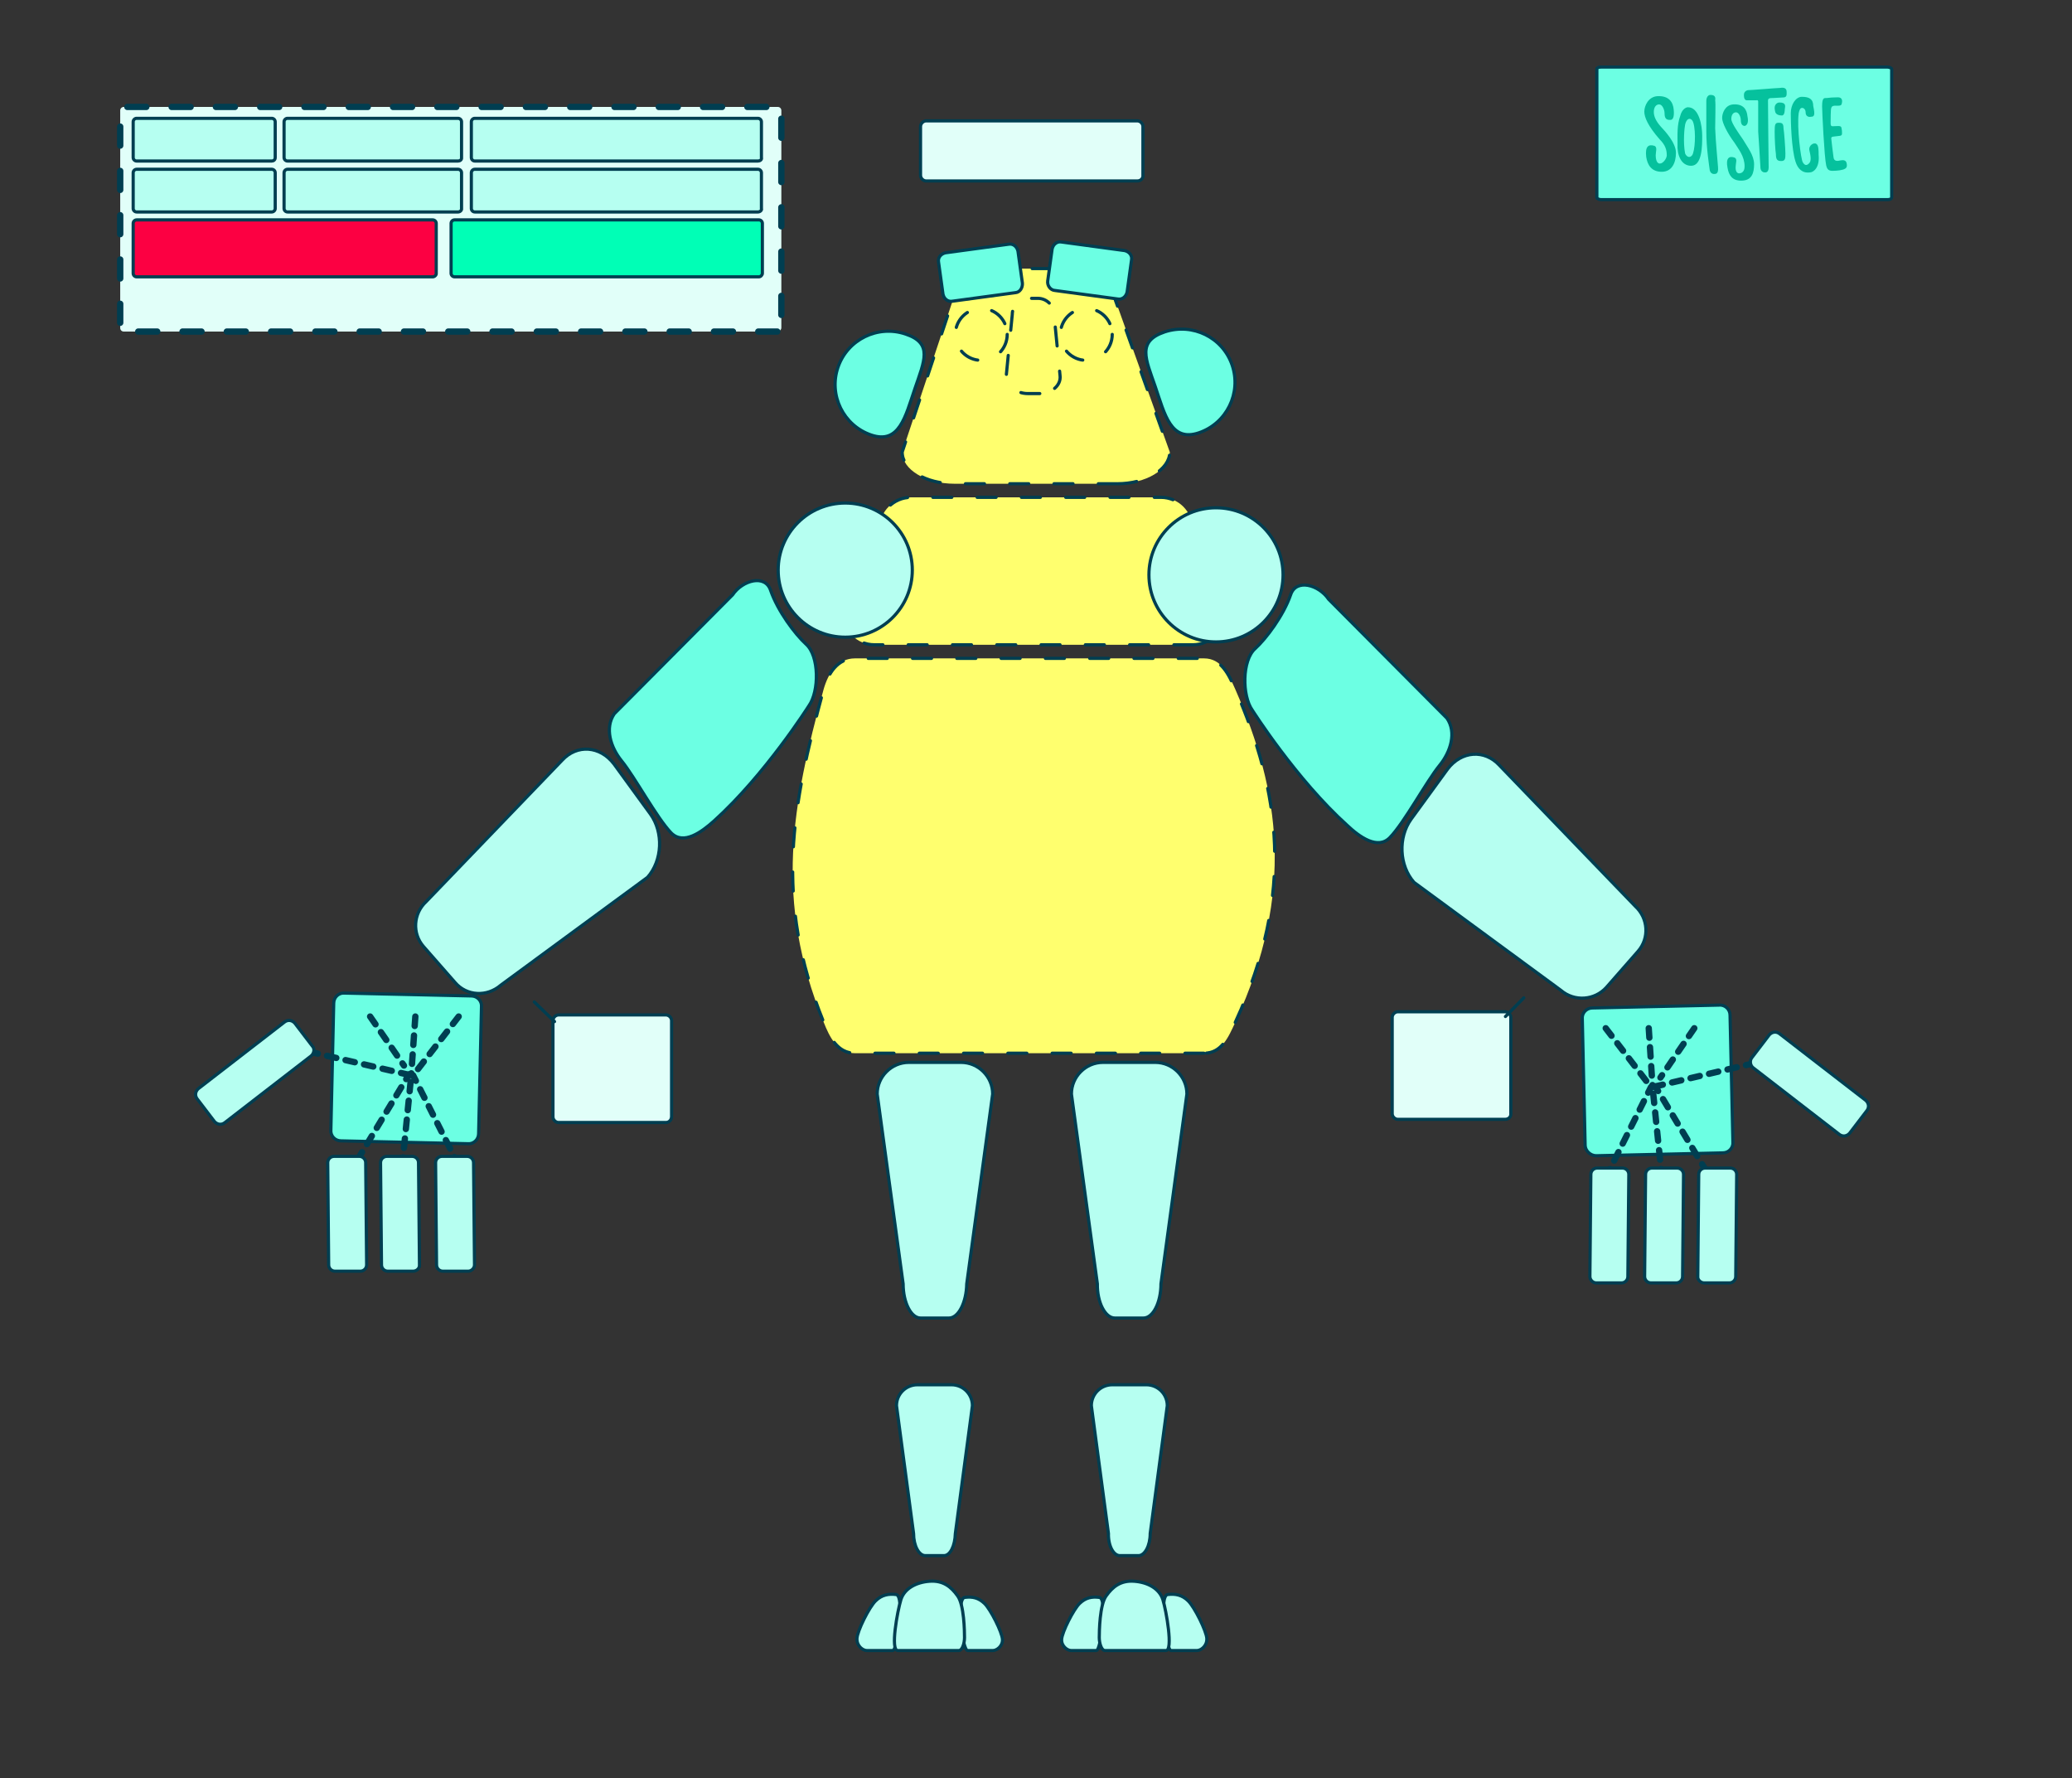 <?xml version="1.0" encoding="utf-8"?>
<!-- Generator: Adobe Illustrator 22.0.1, SVG Export Plug-In . SVG Version: 6.00 Build 0)  -->
<svg version="1.1" id="Capa_1" xmlns="http://www.w3.org/2000/svg" xmlns:xlink="http://www.w3.org/1999/xlink" x="0px" y="0px"
	 viewBox="0 0 655 562" style="enable-background:new 0 0 655 562;" xml:space="preserve">
<rect x="0" y="0" width="655" height="562" fill="#333333" stroke="none"/>
<style type="text/css">
	.st0{fill:#FFFF6E;stroke:#003E51;stroke-linecap:round;stroke-linejoin:round;stroke-dasharray:6,8;}
	.st1{fill:#6CFFE3;stroke:#003E51;}
	.st2{display:none;fill:#FD141C;stroke:#003E51;}
	.st3{display:none;fill:#FFFA02;stroke:#003E51;}
	.st4{fill:#B6FFF1;stroke:#003E51;}
	.st5{display:none;fill:#55DFFF;stroke:#003E51;}
	.st6{display:none;fill:#0F38FF;stroke:#003E51;}
	.st7{fill:none;stroke:#003E51;stroke-width:2;stroke-linecap:round;stroke-linejoin:round;stroke-dasharray:3;}
	.st8{display:none;fill:#7F3F06;stroke:#003E51;}
	.st9{fill:#E1FFF9;stroke:#003E51;stroke-linecap:round;stroke-linejoin:round;}
	.st10{fill:none;stroke:#003E51;stroke-linecap:round;stroke-linejoin:round;}
	.st11{fill:#E1FFF9;stroke:#003E51;stroke-width:2;stroke-linecap:round;stroke-linejoin:round;stroke-dasharray:6,8;}
	.st12{fill:#FC0042;stroke:#003E51;}
	.st13{fill:#00FFB6;stroke:#003E51;}
	.st14{fill:#05C19D;}
</style>
<g>
	<path class="st0" d="M380.6,332.9H270.3c-5.5,0-8-4.9-10-10c-15.7-38.7-9.9-68.3,0-104.8c1.5-5.4,4.5-10,10-10h110.3
		c5.5,0,7.8,5,10,10c13.9,31.9,18.9,63.8,0,104.8C388.3,327.9,386.2,332.9,380.6,332.9z"/>
	<path class="st0" d="M377.1,203.8H276.4c-5.5,0-10-4.5-10-10l11.6-26.6c0-5.5,4.5-10,10-10h79c5.5,0,10,4.5,10,10l10,26.6
		C387.2,199.2,382.6,203.8,377.1,203.8z"/>
	<path class="st0" d="M353.2,152.9h-51.5c-9.1,0-16.5-4.5-16.5-10l16-48c0-5.5,4.5-10,10-10h31.4c5.5,0,10,4.5,10,10l17.2,48
		C369.7,148.5,362.2,152.9,353.2,152.9z"/>
	<path class="st0" d="M328.7,124.4h-3.8c-3.7,0-6.8-2.6-6.8-5.7l1.9-19.3c0-2.8,2.3-5.1,5.1-5.1h3c2.8,0,5.1,2.3,5.1,5.1l1.9,19.3
		C335.5,121.8,332.4,124.4,328.7,124.4z"/>
	<g>
		<path class="st1" d="M289.2,122.9c-3,8.8-4.9,17.6-13.8,14.6c-8.8-3-13.5-12.6-10.5-21.4s12.6-13.5,21.4-10.5
			C295,108.5,292.2,114.1,289.2,122.9z"/>
		<path class="st1" d="M321,92.5l-19.9,2.7c-1.5,0.3-2.7-0.8-3-2.2l-1.4-10.1c-0.3-1.5,0.8-2.7,2.2-3l19.9-2.7
			c1.5-0.3,2.7,0.8,3,2.2l1.4,10.1C323.3,91,322.4,92.4,321,92.5z"/>
	</g>
	<g>
		<path class="st1" d="M365.2,122.2c3,8.8,4.9,17.6,13.8,14.6c8.8-3,13.5-12.6,10.5-21.4S377,102,368.2,104.9
			C359.3,107.9,362.2,113.5,365.2,122.2z"/>
		<path class="st1" d="M333.4,91.8l19.9,2.7c1.5,0.3,2.7-0.8,3-2.2l1.4-10.1c0.3-1.5-0.8-2.7-2.2-3l-19.9-2.7
			c-1.5-0.3-2.7,0.8-3,2.2l-1.4,10.1C331,90.3,332.1,91.7,333.4,91.8z"/>
	</g>
</g>
<g>
	<ellipse transform="matrix(0.16 -0.987 0.987 0.16 84.701 434.935)" class="st2" cx="298" cy="167.7" rx="9.3" ry="9.3"/>
	<ellipse transform="matrix(0.16 -0.987 0.987 0.16 66.524 450.4)" class="st2" cx="298" cy="186.1" rx="9.3" ry="9.3"/>
	<circle class="st2" cx="307.2" cy="227.4" r="9.3"/>
	<circle class="st2" cx="307.2" cy="290.2" r="9.3"/>
	<circle class="st2" cx="307.2" cy="248.4" r="9.3"/>
	<circle class="st2" cx="307.2" cy="269.3" r="9.3"/>
	<circle class="st3" cx="287.4" cy="237" r="9.3"/>
	<circle class="st3" cx="287.4" cy="280.9" r="9.3"/>
	<circle class="st3" cx="287.4" cy="258.9" r="9.3"/>
</g>
<g>
	<g>
		<g>
			<path class="st4" d="M370.2,521.7c0,0,5.5,0,8.2,0c1.2,0,3.2-1.4,3.1-3.8c-0.1-2.3-3.9-10-5.9-11.9c-1.9-1.9-4.1-2.3-6.5-2
				C366.3,504.4,368.6,521.7,370.2,521.7z"/>
			<path class="st4" d="M346.6,521.7c0,0-5.3,0-8,0c-1.2,0-3.1-1.4-3-3.5c0.1-2.3,3.8-9.6,5.7-11.4c1.9-1.8,3.8-2.2,6.2-1.9
				C350.2,505.1,348,521.7,346.6,521.7z"/>
			<path class="st4" d="M368.6,521.7c0,0-13.1,0-19.3,0c-1.1,0-1.8-2.3-1.8-4.1s0.1-10.4,2.2-13.2c2-2.8,4.5-4.9,8.8-4.6
				c4.3,0.3,8,2.3,9.1,5.8C368.7,509.2,370.9,521.7,368.6,521.7z"/>
		</g>
		<path class="st4" d="M352.4,416.6h9.1c3,0,5.5-4.9,5.5-10.8l8.2-60c0-5.5-4.5-10-10-10h-16.5c-5.5,0-10,4.5-10,10l8.2,60
			C346.8,411.7,349.4,416.6,352.4,416.6z"/>
		<path class="st4" d="M354,491.7h5.9c2,0,3.7-3.1,3.7-7l5.4-40.4c0-3.7-3-6.6-6.6-6.6h-10.8c-3.7,0-6.6,3-6.6,6.6l5.4,40.4
			C350.3,488.6,352,491.7,354,491.7z"/>
		<circle class="st5" cx="356.8" cy="416.6" r="8.9"/>
		<circle class="st3" cx="345.6" cy="433.2" r="8.9"/>
		<circle class="st2" cx="370.2" cy="433.2" r="8.9"/>
		<circle class="st2" cx="356.8" cy="496.5" r="8.9"/>
		<circle class="st2" cx="368.9" cy="525.1" r="8.9"/>
		<circle class="st3" cx="349.5" cy="525.1" r="8.9"/>
	</g>
	<circle class="st2" cx="359.8" cy="337.3" r="12.2"/>
	<circle class="st5" cx="386.8" cy="351.9" r="12"/>
</g>
<g>
	<g>
		<g>
			<path class="st4" d="M282.2,521.7c0,0-5.5,0-8.2,0c-1.2,0-3.2-1.4-3.1-3.8c0.1-2.4,3.9-10,5.9-11.9c1.9-1.9,4.1-2.3,6.5-2
				C286,504.4,283.8,521.7,282.2,521.7z"/>
			<path class="st4" d="M305.9,521.7c0,0,5.3,0,8,0c1.2,0,3.1-1.4,3-3.5c-0.1-2.3-3.8-9.6-5.7-11.4c-1.9-1.8-3.8-2.2-6.2-1.9
				C302.2,505.1,304.2,521.7,305.9,521.7z"/>
			<path class="st4" d="M283.8,521.7c0,0,13.1,0,19.3,0c1.1,0,1.8-2.3,1.8-4.1s-0.1-10.4-2.2-13.2c-2-2.8-4.5-4.9-8.8-4.6
				c-4.3,0.3-8,2.3-9.1,5.8C283.7,509.2,281.4,521.7,283.8,521.7z"/>
		</g>
		<path class="st4" d="M300,416.6H291c-3,0-5.5-4.9-5.5-10.8l-8.2-60c0-5.5,4.5-10,10-10h16.5c5.5,0,10,4.5,10,10l-8.2,60
			C305.5,411.7,303,416.6,300,416.6z"/>
		<path class="st4" d="M298.4,491.7h-5.9c-2,0-3.7-3.1-3.7-7l-5.4-40.4c0-3.7,3-6.6,6.6-6.6h10.8c3.7,0,6.6,3,6.6,6.6l-5.4,40.4
			C301.9,488.6,300.4,491.7,298.4,491.7z"/>
		<circle class="st5" cx="295.4" cy="416.6" r="8.9"/>
		<circle class="st3" cx="306.7" cy="433.2" r="8.9"/>
		<circle class="st2" cx="282.1" cy="433.2" r="8.9"/>
		<circle class="st2" cx="295.4" cy="495.1" r="8.9"/>
		<circle class="st2" cx="283.6" cy="525.1" r="8.9"/>
		<circle class="st3" cx="302.9" cy="525.1" r="8.9"/>
	</g>
	<circle class="st2" cx="292.6" cy="337.3" r="12.2"/>
	<circle class="st5" cx="265.6" cy="351.9" r="12"/>
</g>
<g>
	<g>
		<circle class="st4" cx="384.4" cy="181.7" r="21.2"/>
		<path class="st4" d="M507.8,312.1l10-11.4c3.7-4.2,3.2-10.5-0.8-14.2l-43-44.6c-4.7-5.1-12-4.6-16.4,1.2l-11.5,15.8
			c-4.2,5.8-3.8,14.7,0.9,20l46.4,34.1C497.7,316.7,504.1,316.2,507.8,312.1z"/>
		<path class="st1" d="M439.4,264.7c4.5-4.6,11.6-17.8,15.7-22.8c3.5-4.3,5.4-10.4,2.3-14.9L420,189.4c-3.1-4.6-10.3-6.6-12-1.4
			c-2.3,6.6-7.7,13.8-11.2,17c-4.2,3.7-4.2,14.9-0.9,19.5c0,0,13.8,21.8,30,36.4C429.8,264.6,435.6,268.7,439.4,264.7z"/>
	</g>
	<ellipse class="st6" cx="458.9" cy="256.7" rx="12" ry="12"/>
	<circle class="st2" cx="491.3" cy="306.8" r="12.2"/>
	<circle class="st3" cx="521.5" cy="291.4" r="12"/>
	<circle class="st2" cx="440.6" cy="283.9" r="12.2"/>
	<circle class="st3" cx="484.4" cy="242" r="12"/>
	<circle class="st2" cx="402.5" cy="195.8" r="12.2"/>
	<circle class="st2" cx="378.1" cy="169.4" r="12.2"/>
</g>
<g>
	<g>
		<circle class="st4" cx="267.2" cy="180.2" r="21.2"/>
		<path class="st4" d="M143.9,310.6l-10-11.4c-3.7-4.2-3.2-10.5,0.8-14.2l43-44.7c4.7-5.1,12-4.6,16.4,1.2l11.5,15.8
			c4.2,5.8,3.8,14.7-0.9,20l-46.4,34.1C153.9,315.2,147.5,314.8,143.9,310.6z"/>
		<path class="st1" d="M212.2,263.3c-4.5-4.6-11.6-17.8-15.7-22.8c-3.5-4.3-5.4-10.4-2.3-14.9l37.4-37.6c3.1-4.6,10.3-6.6,12-1.4
			c2.3,6.6,7.7,13.8,11.2,17c4.2,3.7,4.2,14.9,0.9,19.5c0,0-13.8,21.8-30,36.4C221.8,263,216.1,267.2,212.2,263.3z"/>
	</g>
	<circle class="st5" cx="194.3" cy="298.2" r="13"/>
	<circle class="st2" cx="161.6" cy="353.4" r="13.1"/>
	<circle class="st3" cx="124.8" cy="334.2" r="13"/>
	<circle class="st2" cx="211.5" cy="325" r="13.1"/>
	<circle class="st3" cx="164.8" cy="283.8" r="13"/>
	<circle class="st2" cx="255.2" cy="232.3" r="13.1"/>
	<circle class="st2" cx="281.5" cy="203.8" r="13.1"/>
	<g>
		<circle class="st3" cx="124.8" cy="477.9" r="13"/>
		<g>
			<path class="st1" d="M147.8,361.5l-40-0.9c-1.9,0-3.4-1.6-3.2-3.5l0.9-40c0-1.9,1.6-3.4,3.5-3.2l40,0.9c1.9,0,3.4,1.6,3.2,3.5
				l-0.9,40C151.3,360.2,149.7,361.7,147.8,361.5z"/>
			<g>
				<line class="st7" x1="145" y1="368.4" x2="130.6" y2="339.9"/>
				<line class="st7" x1="127.1" y1="368.8" x2="130" y2="339.9"/>
				<line class="st7" x1="109.8" y1="371.9" x2="129.3" y2="339.6"/>
				<line class="st7" x1="117" y1="321.3" x2="127.7" y2="336.8"/>
				<line class="st7" x1="145" y1="321.3" x2="130.6" y2="339.9"/>
				<line class="st7" x1="131.3" y1="321.3" x2="130" y2="339.6"/>
				<line class="st7" x1="91.7" y1="331" x2="130" y2="339.9"/>
			</g>
			<circle class="st8" cx="117.7" cy="321.3" r="5.5"/>
			<circle class="st8" cx="131.3" cy="321.3" r="5.5"/>
			<circle class="st8" cx="145" cy="321.3" r="5.5"/>
			<circle class="st8" cx="130" cy="339.9" r="8.9"/>
		</g>
		<g>
			<path class="st4" d="M98.3,333.8L71,354.9c-1.1,0.8-2.4,0.5-3.2-0.4l-5.5-7.2c-0.8-1.1-0.5-2.4,0.4-3.2L90,323
				c1.1-0.8,2.4-0.5,3.2,0.4l5.5,7.2C99.6,331.5,99.3,333,98.3,333.8z"/>
			<g>
				
					<ellipse transform="matrix(0.19 -0.982 0.982 0.19 -302.736 390.584)" class="st8" cx="85.2" cy="378.7" rx="7.4" ry="7.4"/>
				
					<ellipse transform="matrix(0.222 -0.975 0.975 0.222 -321.997 373.333)" class="st8" cx="73" cy="388.5" rx="7.6" ry="7.6"/>
				
					<ellipse transform="matrix(0.254 -0.967 0.967 0.254 -339.946 355.611)" class="st8" cx="60.7" cy="398.3" rx="7.6" ry="7.6"/>
			</g>
		</g>
		<g>
			<g>
				<path class="st4" d="M148,401.8h-8c-1.1,0-2-0.9-2-2l-0.3-32.3c0-1.1,0.9-2,2-2h8c1.1,0,2,0.9,2,2l0.3,32.3
					C150,400.9,149,401.8,148,401.8z"/>
				
					<ellipse transform="matrix(0.97 -0.241 0.241 0.97 -85.181 45.663)" class="st8" cx="143.8" cy="370.5" rx="6.4" ry="6.4"/>
				
					<ellipse transform="matrix(0.97 -0.241 0.241 0.97 -88.312 46.047)" class="st8" cx="143.8" cy="383.4" rx="6.4" ry="6.4"/>
				
					<ellipse transform="matrix(0.97 -0.241 0.241 0.97 -91.414 46.42)" class="st8" cx="143.7" cy="396.3" rx="6.4" ry="6.4"/>
			</g>
			<g>
				<path class="st4" d="M130.6,401.8h-8c-1.1,0-2-0.9-2-2l-0.3-32.3c0-1.1,0.9-2,2-2h8c1.1,0,2,0.9,2,2l0.3,32.3
					C132.7,400.9,131.7,401.8,130.6,401.8z"/>
				
					<ellipse transform="matrix(0.97 -0.241 0.241 0.97 -85.682 41.516)" class="st8" cx="126.6" cy="370.4" rx="6.4" ry="6.4"/>
				
					<ellipse transform="matrix(0.97 -0.241 0.241 0.97 -88.825 41.87)" class="st8" cx="126.5" cy="383.4" rx="6.4" ry="6.4"/>
				
					<ellipse transform="matrix(0.97 -0.241 0.241 0.97 -91.927 42.242)" class="st8" cx="126.4" cy="396.3" rx="6.4" ry="6.4"/>
			</g>
			<g>
				<path class="st4" d="M113.9,401.8h-8c-1.1,0-2-0.9-2-2l-0.3-32.3c0-1.1,0.9-2,2-2h8c1.1,0,2,0.9,2,2l0.3,32.3
					C115.9,400.9,115,401.8,113.9,401.8z"/>
				
					<ellipse transform="matrix(0.97 -0.241 0.241 0.97 -86.177 37.469)" class="st8" cx="109.8" cy="370.4" rx="6.4" ry="6.4"/>
				
					<ellipse transform="matrix(0.97 -0.241 0.241 0.97 -89.32 37.823)" class="st8" cx="109.7" cy="383.4" rx="6.4" ry="6.4"/>
				
					<ellipse transform="matrix(0.97 -0.241 0.241 0.97 -92.422 38.196)" class="st8" cx="109.7" cy="396.3" rx="6.4" ry="6.4"/>
			</g>
		</g>
	</g>
	<g>
		<circle class="st3" cx="552.1" cy="481.9" r="13"/>
		<g>
			<path class="st1" d="M504.6,365.3l40-0.9c1.9,0,3.4-1.6,3.2-3.5l-0.9-40c0-1.9-1.6-3.4-3.5-3.2l-40,0.9c-1.9,0-3.4,1.6-3.2,3.5
				l0.9,40C501.2,363.8,502.8,365.3,504.6,365.3z"/>
			<g>
				<line class="st7" x1="507.6" y1="372.2" x2="521.9" y2="343.6"/>
				<line class="st7" x1="525.4" y1="372.5" x2="522.4" y2="343.6"/>
				<line class="st7" x1="542.7" y1="375.7" x2="523.3" y2="343.4"/>
				<line class="st7" x1="535.6" y1="325" x2="524.9" y2="340.6"/>
				<line class="st7" x1="507.6" y1="325" x2="521.9" y2="343.6"/>
				<line class="st7" x1="521.2" y1="325" x2="522.4" y2="343.4"/>
				<line class="st7" x1="560.7" y1="334.6" x2="522.4" y2="343.6"/>
			</g>
			<circle class="st8" cx="534.9" cy="325" r="5.5"/>
			<circle class="st8" cx="521.2" cy="325" r="5.5"/>
			<circle class="st8" cx="507.6" cy="325" r="5.5"/>
			<circle class="st8" cx="522.4" cy="343.6" r="8.9"/>
		</g>
		<g>
			<path class="st4" d="M554.2,337.5l27.3,21.1c1.1,0.8,2.4,0.5,3.2-0.4l5.5-7.2c0.8-1.1,0.5-2.4-0.4-3.2l-27.3-21.1
				c-1.1-0.8-2.4-0.5-3.2,0.4l-5.5,7.2C553,335.3,553.3,336.8,554.2,337.5z"/>
			<g>
				<ellipse class="st8" cx="591.7" cy="382.7" rx="7.4" ry="7.4"/>
				<ellipse class="st8" cx="604" cy="392.5" rx="7.6" ry="7.6"/>
				<ellipse class="st8" cx="616.3" cy="402.3" rx="7.6" ry="7.6"/>
			</g>
		</g>
		<g>
			<g>
				<path class="st4" d="M504.6,405.5h8c1.1,0,2-0.9,2-2l0.3-32.3c0-1.1-0.9-2-2-2h-8c-1.1,0-2,0.9-2,2l-0.3,32.3
					C502.6,404.5,503.5,405.5,504.6,405.5z"/>
				<ellipse class="st8" cx="508.6" cy="374.1" rx="6.4" ry="6.4"/>
				<ellipse class="st8" cx="508.6" cy="387.1" rx="6.4" ry="6.4"/>
				<ellipse class="st8" cx="508.6" cy="400.1" rx="6.4" ry="6.4"/>
			</g>
			<g>
				<path class="st4" d="M521.9,405.5h8c1.1,0,2-0.9,2-2l0.3-32.3c0-1.1-0.9-2-2-2h-8c-1.1,0-2,0.9-2,2l-0.3,32.3
					C519.9,404.5,520.7,405.5,521.9,405.5z"/>
				<ellipse class="st8" cx="526" cy="374.1" rx="6.4" ry="6.4"/>
				<ellipse class="st8" cx="526" cy="387.1" rx="6.4" ry="6.4"/>
				<ellipse class="st8" cx="526" cy="400.1" rx="6.4" ry="6.4"/>
			</g>
			<g>
				<path class="st4" d="M538.7,405.5h8c1.1,0,2-0.9,2-2l0.3-32.3c0-1.1-0.9-2-2-2h-8c-1.1,0-2,0.9-2,2l-0.3,32.3
					C536.6,404.5,537.6,405.5,538.7,405.5z"/>
				<ellipse class="st8" cx="542.7" cy="374.1" rx="6.4" ry="6.4"/>
				<ellipse class="st8" cx="542.7" cy="387.1" rx="6.4" ry="6.4"/>
				<ellipse class="st8" cx="542.7" cy="400.1" rx="6.4" ry="6.4"/>
			</g>
		</g>
	</g>
	<path class="st9" d="M210.5,354.8h-33.9c-0.9,0-1.8-0.8-1.8-1.8v-30.4c0-0.9,0.8-1.8,1.8-1.8h33.9c0.9,0,1.8,0.8,1.8,1.8v30.3
		C212.3,354,211.5,354.8,210.5,354.8z"/>
	<path class="st9" d="M475.8,353.8h-33.9c-0.9,0-1.8-0.8-1.8-1.8v-30.4c0-0.9,0.8-1.8,1.8-1.8h33.9c0.9,0,1.8,0.8,1.8,1.8v30.4
		C477.7,353,476.9,353.8,475.8,353.8z"/>
	<line class="st10" x1="175.3" y1="322.9" x2="168.9" y2="316.7"/>
	<line class="st10" x1="475.9" y1="321.3" x2="481.7" y2="315.4"/>
</g>
<g>
	<path class="st11" d="M245.7,104.8H39.1c-0.6,0-1.1-0.5-1.1-1.1V34.9c0-0.6,0.5-1.1,1.1-1.1h206.8c0.6,0,1.1,0.5,1.1,1.1v68.7
		C247,104.2,246.4,104.8,245.7,104.8z"/>
	<path class="st12" d="M136.8,87.5H43.2c-0.6,0-1.1-0.5-1.1-1.1V70.6c0-0.6,0.5-1.1,1.1-1.1h93.6c0.6,0,1.1,0.5,1.1,1.1v15.8
		C138,86.9,137.4,87.5,136.8,87.5z"/>
	<path class="st13" d="M239.9,87.5h-96.2c-0.6,0-1.1-0.5-1.1-1.1V70.6c0-0.6,0.5-1.1,1.1-1.1h96.2c0.6,0,1.1,0.5,1.1,1.1v15.8
		C241,86.9,240.5,87.5,239.9,87.5z"/>
	<path class="st4" d="M85.9,50.9H43.2c-0.6,0-1.1-0.5-1.1-1.1V38.5c0-0.6,0.5-1.1,1.1-1.1h42.7c0.6,0,1.1,0.5,1.1,1.1v11.3
		C87,50.5,86.5,50.9,85.9,50.9z"/>
	<path class="st4" d="M144.8,50.9H90.9c-0.6,0-1.1-0.5-1.1-1.1V38.5c0-0.6,0.5-1.1,1.1-1.1h53.9c0.6,0,1.1,0.5,1.1,1.1v11.3
		C146,50.5,145.4,50.9,144.8,50.9z"/>
	<path class="st4" d="M85.9,67H43.2c-0.6,0-1.1-0.5-1.1-1.1V54.6c0-0.6,0.5-1.1,1.1-1.1h42.7c0.6,0,1.1,0.5,1.1,1.1v11.3
		C87,66.5,86.5,67,85.9,67z"/>
	<path class="st4" d="M144.8,67H90.9c-0.6,0-1.1-0.5-1.1-1.1V54.6c0-0.6,0.5-1.1,1.1-1.1h53.9c0.6,0,1.1,0.5,1.1,1.1v11.3
		C146,66.5,145.4,67,144.8,67z"/>
	<path class="st4" d="M239.6,50.9h-89.5c-0.6,0-1.1-0.5-1.1-1.1V38.5c0-0.6,0.5-1.1,1.1-1.1h89.5c0.6,0,1.1,0.5,1.1,1.1v11.3
		C240.9,50.5,240.2,50.9,239.6,50.9z"/>
	<path class="st4" d="M239.6,67h-89.5c-0.6,0-1.1-0.5-1.1-1.1V54.6c0-0.6,0.5-1.1,1.1-1.1h89.5c0.6,0,1.1,0.5,1.1,1.1v11.3
		C240.9,66.5,240.2,67,239.6,67z"/>
</g>
<path class="st1" d="M596.7,63.1h-90.6c-0.7,0-1.3-0.4-1.3-0.6V21.8c0-0.4,0.6-0.6,1.3-0.6h90.6c0.7,0,1.3,0.4,1.3,0.6v40.5
	C598,62.9,597.4,63.1,596.7,63.1z"/>
<g>
	<path class="st14" d="M529.1,34.7c-0.2-2.4-1.5-4.5-5.2-4.3c-2.8,0.2-4.1,3-4.1,4.9c0,1.7,1.1,4.5,4.9,8.8c1.7,1.7,2.2,3.2,2.2,5
		c0,0.9-1.1,2.6-2.2,2.6s-1.3-1.7-1.3-2.6c0-1.1,0.6-2.6-0.4-3c-1.9-0.6-3,0.2-2.6,3.5c0.4,2.6,1.7,4.7,4.9,4.7s4.5-2.8,4.5-6
		s-3.5-6.9-4.9-8.4c-1.3-1.5-2.1-3-2.1-4.5c0-1.5,0.7-2.4,1.7-2.4s1.7,1.7,1.7,2.8c0,1.7,0.6,2.1,1.7,2.1
		C528.9,38,529.3,36.9,529.1,34.7z"/>
	<path class="st14" d="M540.7,30c-0.7,0-1.3,0.7-1.3,1.9c0,1.1,0,7.3,0,9.7c0,5.2,0.9,10.8,1.1,12.3c0.2,0.7,0.7,1.1,1.3,1.1
		s1.5,0,1.3-2.2c-0.2-3-0.7-7.3-0.9-12.3c0-2.1,0.2-8,0-8.8C542.4,30.6,542,30,540.7,30z"/>
	<path class="st14" d="M551.3,29.8c0,0-0.2,1.9,0.9,1.9s3,0,3,0s0.6-0.2,0.6,0.4c0,0.6,0,9.5,0,9.5s0.7,10.5,0.7,11.2
		c0,0.9,0.4,1.7,1.5,1.7c1.3,0,1.1-1.7,1.1-2.4c0-0.6-0.2-16.1-0.2-20.2c0-0.4,0-0.9,1.1-0.9s3-0.2,3.7-0.2c1.1,0,1.1-0.7,1.1-1.5
		c0-0.7,0-1.9-2.2-1.5c-0.9,0-9.1,0.7-10.1,0.7C551.7,28.7,551.3,29.3,551.3,29.8z"/>
	<path class="st14" d="M562.5,32.4c-0.7,0-1.5,0.6-1.5,1.7c0,0.6,0.2,1.3,0.2,1.3s0.2,1.1,2.1,1.1c0.9,0,0.9-1.7,0.9-1.9
		C564.4,33.4,564.6,32.4,562.5,32.4z"/>
	<path class="st14" d="M562.3,38.8c-1.1,0-1.3,0.4-1.3,2.8c0,2.2,0.2,6,0.4,7.1c0,1.7,0.4,2.2,1.7,2.2s1.3-0.9,1.3-2.4
		c0-1.5-0.4-6.9-0.6-8C563.8,39,563.3,38.8,562.3,38.8z"/>
	<path class="st14" d="M569.6,30.6c-1.9,0-3.5,2.4-3.5,5.2c0,2.8,0.2,11.2,1.5,15.3c0.7,2.2,2.1,3.7,4.5,3.4c1.3,0,3.2-1.7,2.8-5.6
		c0-1.3,0-3-0.7-3.4c-0.7-0.6-2.6,0.4-2.2,2.1c0.4,1.7,0.7,3.4-0.2,4.1c-0.7,0.7-1.3,0.6-1.9-0.4c-0.6-0.9-1.9-11-1.3-15.5
		c0.2-0.9,0.4-1.7,1.1-1.7c0.2,0,1.1,0.2,1.1,1.5c0,1.1,0.9,1.5,1.7,1.3c1.1,0,1.3-0.6,0.7-3.4C573.2,31.3,571.9,30.6,569.6,30.6z"
		/>
	<path class="st14" d="M579.7,30.8c-1.1,0-1.7,0.2-2.8,0.2c-0.7,0-0.9,1.1-0.9,2.6c0,1.5,0.7,16.1,1.3,18.7c0.2,0.7,0.4,1.7,1.9,1.7
		s3.4-0.2,4.1-0.7c0.7-0.4,0.6-1.3,0.4-1.9c-0.2-0.7-0.9-0.9-1.9-0.7c-1.5,0.4-2.1,0-2.2-1.1c-0.2-1.5-0.6-4.7-0.7-5.8
		c0-0.4,0-0.6,1.3-0.7c1.3-0.2,2.1,0,2.1-0.9s0-0.9-0.2-1.9c-0.2-0.7-1.3-0.4-2.8-0.4c-0.4,0-0.6-0.2-0.6-0.9c0-0.7,0-4.5,0.2-4.9
		c0.2-0.4,0.2-0.6,1.1-0.7c0.9,0,2.1,0.2,2.2-0.6c0.2-0.7,0.2-1.3-0.2-1.7C581.6,30.6,580.4,30.8,579.7,30.8z"/>
	<path class="st14" d="M533.6,33.9c-0.7,0-1.9,0.7-2.4,2.6c-1.1,3-0.9,6-0.9,9c-0.2,3.4,1.1,6.9,4.3,6.9c3.5,0,3.5-6.3,3.5-9.5
		S537.1,33.9,533.6,33.9z M534.9,49.1c-0.9,1.1-1.9,0.2-2.2-0.6c-0.7-3.5-0.2-8.2,0-9.1c0.6-2.6,2.2-2.1,2.6-0.6
		C536.2,41.8,535.8,47.9,534.9,49.1z"/>
	<path class="st14" d="M552.4,36.7c-0.2-2.1-1.3-3.9-4.5-3.7c-2.6,0.2-3.5,2.8-3.5,4.3s1.7,4.9,3.9,7.8c1.3,2.1,3.2,4.3,3.2,7.5
		c0,0.7-0.2,2.1-1.7,2.2c-0.7,0-1.3-0.7-1.1-2.4c0-0.9,0.6-2.2-0.4-2.6c-1.7-0.6-2.8,0.2-2.2,3.2c0.4,2.4,1.5,4.1,4.3,4.1
		c3.4,0,4.1-2.4,4.1-5.2s-2.1-5.4-3.5-7.8c-1.3-1.9-3.7-5.2-3.7-6.5s0.6-2.1,1.5-2.1c0.9,0,1.5,1.5,1.5,2.4c0,1.5,0.6,1.9,1.3,1.9
		C552.4,39.5,552.8,38.6,552.4,36.7z"/>
</g>
<circle class="st0" cx="310.2" cy="105.7" r="8.2"/>
<circle class="st0" cx="343.4" cy="105.7" r="8.2"/>
<circle class="st3" cx="296.7" cy="97" r="11.1"/>
<path id="Head_x5F_Button" class="st9" d="M359.5,57.2h-66.7c-0.9,0-1.8-0.8-1.8-1.8V40c0-0.9,0.8-1.8,1.8-1.8h66.7
	c0.9,0,1.8,0.8,1.8,1.8v15.4C361.4,56.4,360.6,57.2,359.5,57.2z"/>
<circle class="st3" cx="330.6" cy="144.9" r="5.9"/>
<circle class="st3" cx="265.1" cy="144.6" r="5.9"/>
<circle class="st3" cx="241.2" cy="133.2" r="5.8"/>
<circle class="st3" cx="355.6" cy="136.6" r="5.9"/>
</svg>
